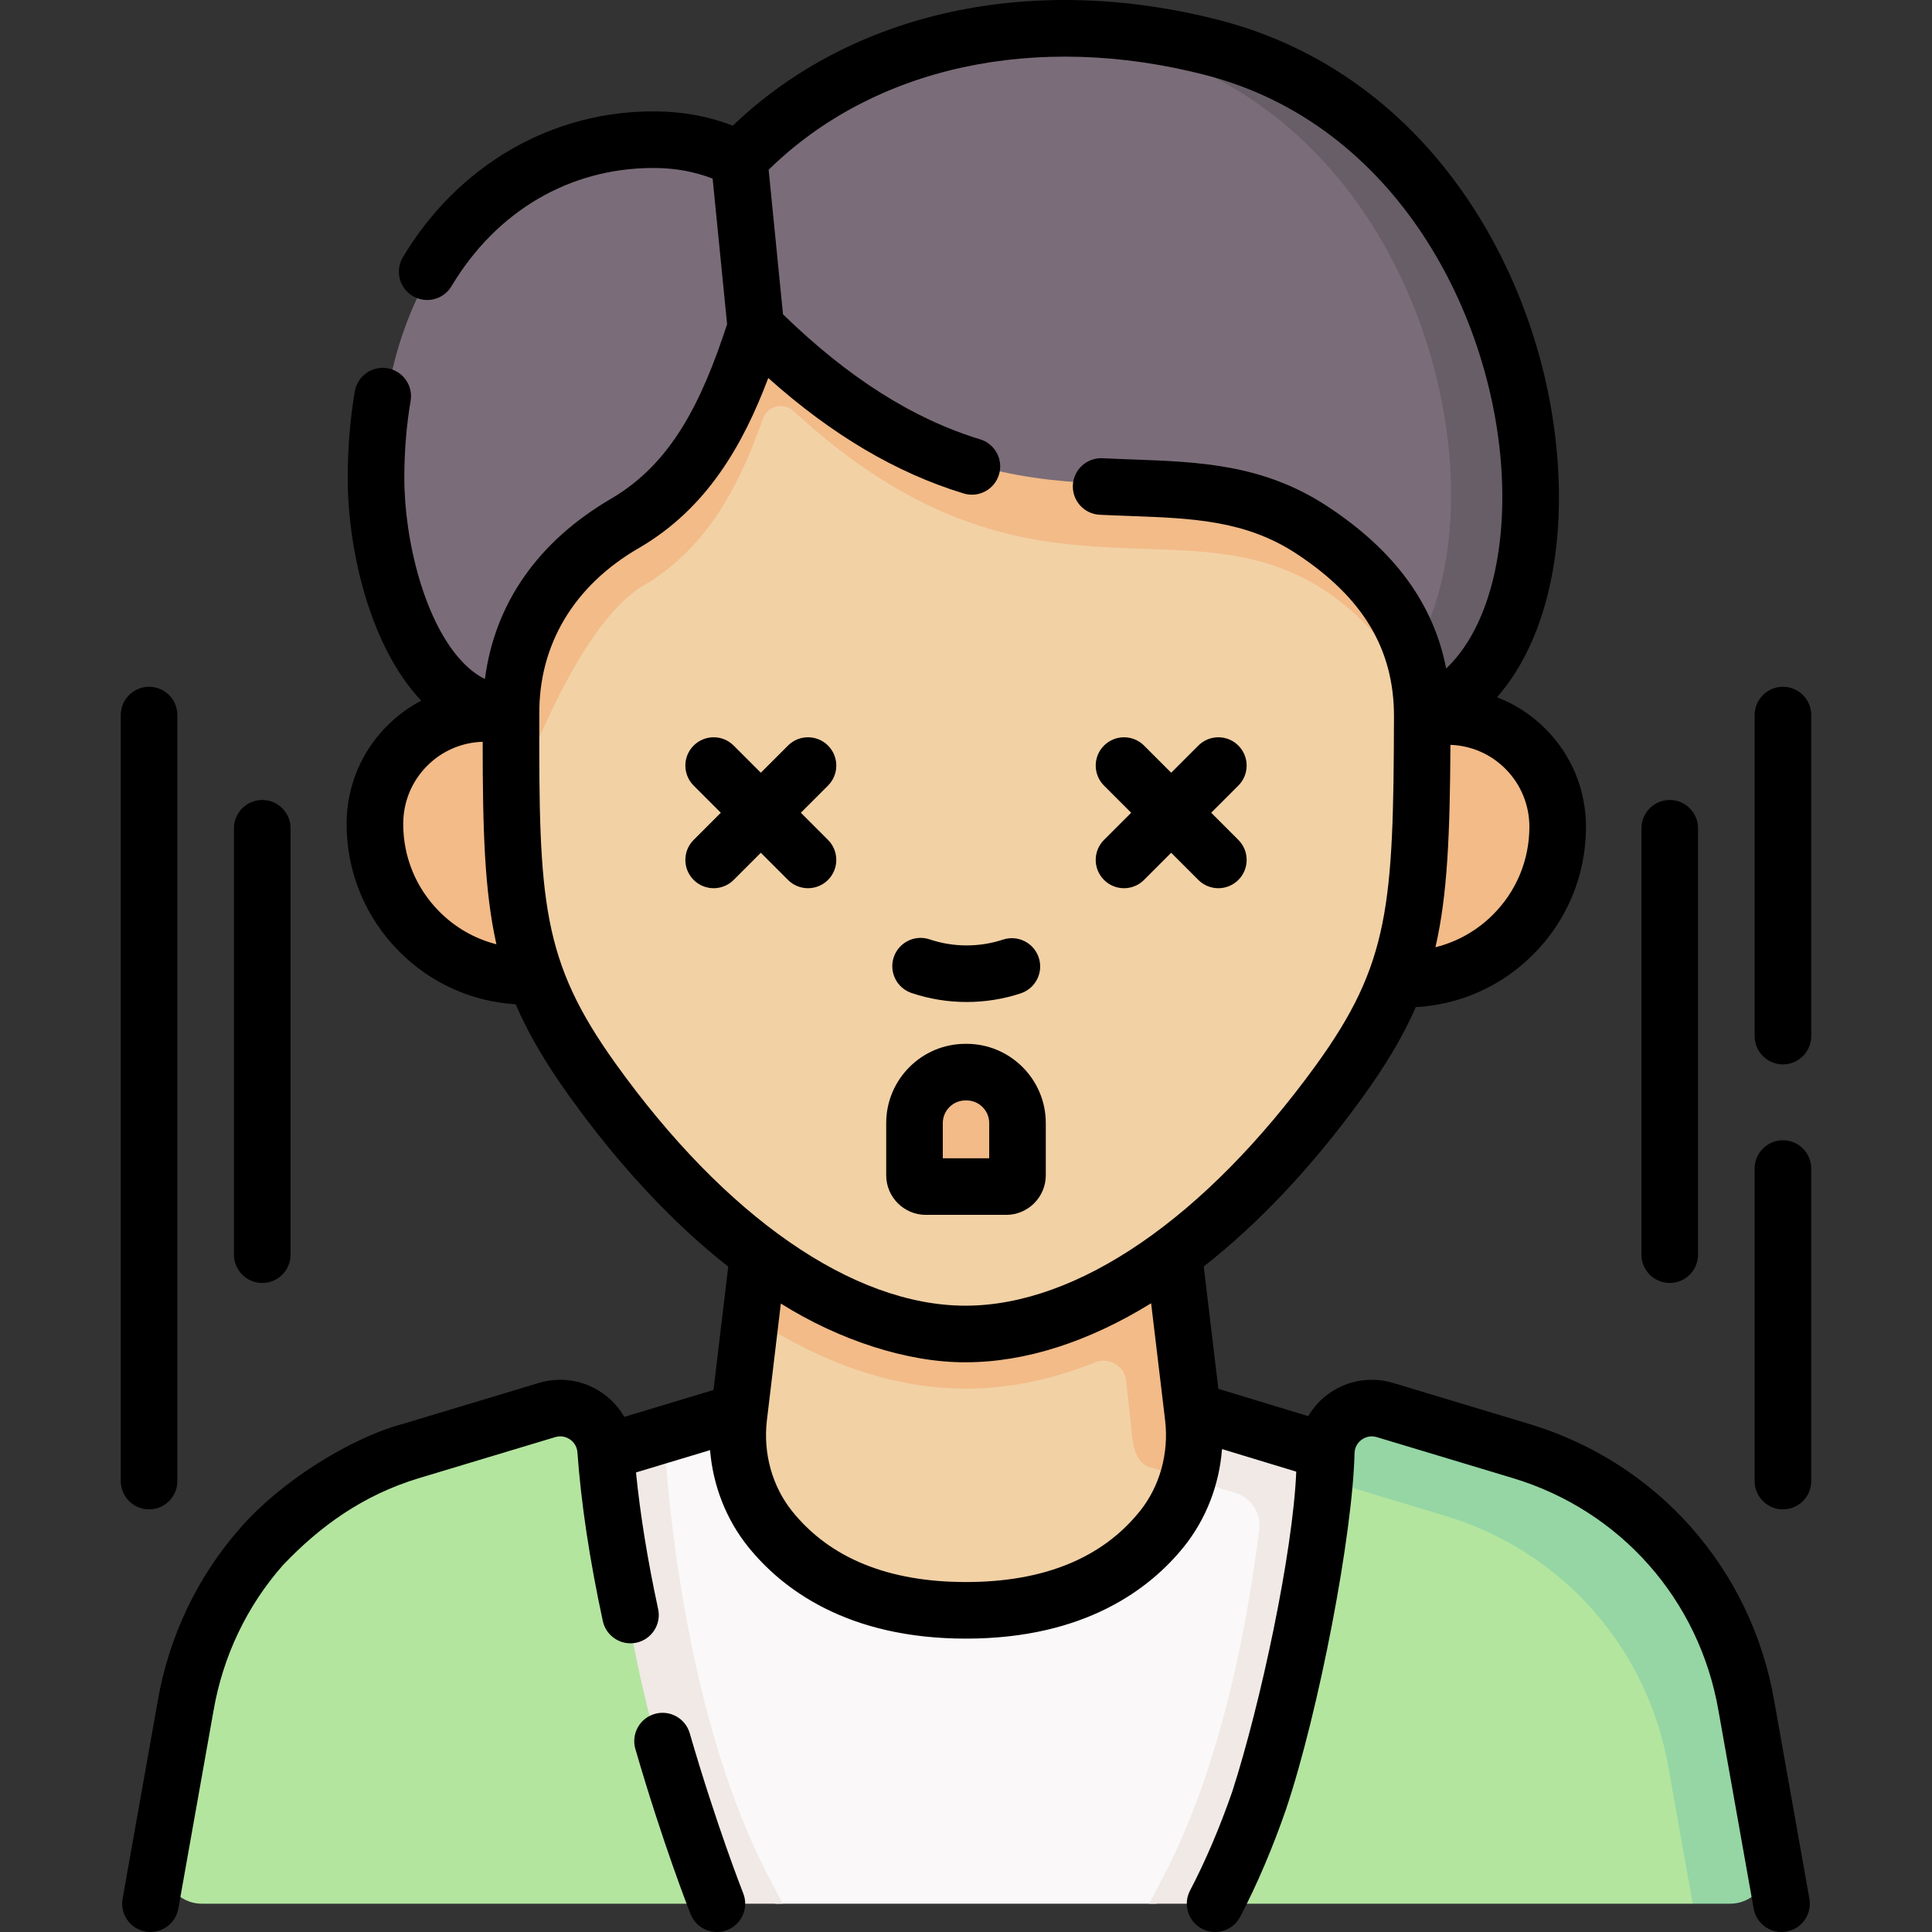 <svg id="Capa_1" enable-background="new 0 0 512.006 512.006" height="512" viewBox="0 0 512.006 512.006" width="512" xmlns="http://www.w3.org/2000/svg"><rect x="0" y="0" width="512.006" height="512.006" fill="#333333" stroke="none"/><g><g><g><path d="m369.825 407.514-54.234-32.132-119.147-.284-20.654 6.256-17.085 68.969 46.795 54.181h101z" fill="#faf8f8"/><path d="m216.021 319.174-16.584 30.061-3.193 27.6c-1.222 10.483 1.64 21.107 8.261 29.326 8.401 10.427 23.807 21.344 51.495 21.344 27.685 0 43.091-10.914 51.492-21.34 3.429-4.255 5.849-9.156 7.217-14.348 1.275-4.839-5.118-11.659-5.709-16.718l.128-57.967z" fill="#f2d1a5"/><path d="m199.43 349.234 3.48-30.06 106.22-2.04 6.46 58.25 4.647 9.407-5.537 7.023-9.41-2.828c-5.741-1.271-5.156-9.233-5.8-13.642l-1.044-9.416c-.44-3.965-4.543-6.37-8.244-4.882-11.499 4.621-22.936 6.958-34.201 6.958-18.551 0-37.571-6.31-56.571-18.77z" fill="#f2bb88"/><path d="m308.22 497.534c15.297-29.171 22.318-66.508 25.506-92.192.54-4.35-2.144-8.448-6.341-9.711l-12.685-3.817c1.28-4.84 1.64-9.93 1.05-14.99l-.16-1.44 20.58 6.19 61.44 18.48c25.37 7.63 13.986 84.567 13.986 84.567l-90.096 19.883h-16.93z" fill="#f0e9e6"/><path d="m454.346 500.715c6.225 0 10.937-5.626 9.845-11.754l-11.489-36.255c-5.54-31.9-23.894-51.562-54.894-60.892l-30.128-7.789c-7.353-2.211-9.151-5.615-9.702 2.043-.14 1.95-7.538 3.534-7.734 5.787-2.378 27.268-9.212 75.401-28.745 112.65h127.09z" fill="#b3e59f"/><path d="m350.24 391.854 32.69 9.83c31 9.33 53.71 34.94 59.25 66.84l6.41 35.98h9.91c6.23 0 10.94-5.63 9.85-11.75l-7.17-40.23c-5.54-31.9-28.25-57.51-59.25-66.84l-35.76-10.75c-7.35-2.21-14.87 2.95-15.42 10.61-.14 1.95-.31 4.06-.51 6.31z" fill="#95d6a4"/><path d="m65.61 454.984 11.347 38.829 113.543 10.691h16.93l-3.65-6.97c-20.33-38.77-26.05-91.99-27.57-113.07-.08-1.05-.21-2.09-.42-3.11l-61.53 18.64c-25.3 7.67-44.12 28.94-48.65 54.99z" fill="#f0e9e6"/><path d="m53.498 504.504c-6.225 0-10.937-5.626-9.845-11.754l7.166-40.226c5.54-31.9 28.25-57.51 59.25-66.84l35.76-10.752c7.353-2.211 14.872 2.951 15.422 10.609 1.838 25.554 8.1 78.638 29.247 118.963z" fill="#b3e59f"/><path d="m376.209 188.418h6.696c16.016 0 29 13.028 29 29.1 0 22.168-17.909 40.138-40 40.138h-231c-22.091 0-40-17.97-40-40.138 0-16.071 12.984-29.1 29-29.1h6.696z" fill="#f2bb88"/><path d="m376.209 188.418c0 50.91-.983 67.633-21.693 96.41-28.566 39.692-64.15 66.65-98.111 66.65s-69.546-26.958-98.111-66.65c-17.3-24.038-20.835-39.665-21.529-73.834-.137-6.736 4.579-17.138 4.579-25.522l-16.84-113.872 263 35.234z" fill="#f2d1a5"/><g fill="#f2bb88"><path d="m131.443 72.534-6.17 6.54c1.95-2.35 4.01-4.52 6.17-6.54z"/><path d="m387.503 106.834-11.19 80.87c-4.83-12.31-13.85-23.8-25.29-31.28-37.69-24.63-77.33 8.86-138.02-45.05-.01 0-.02-.01-.02-.02-.89-.79-1.78-1.6-2.68-2.42-2.65-2.44-6.92-1.39-8.12 2.01-1.07 3.04-2.19 6-3.39 8.87-6.25 14.92-14.54 27.28-28.32 35.41-16.53 9.76-30.48 46.69-33.71 55.77-.13-6.74-.16-14.2-.16-22.58l-11.33-109.34 6.17-6.54z"/><path d="m131.443 72.534-6.17 6.54c1.95-2.35 4.01-4.52 6.17-6.54z"/></g><path d="m199.045 79.089c-1.805 5.684-2.101 18.578-4.255 23.724-6.244 14.918-14.542 27.284-28.319 35.412-18.893 11.148-29.872 50.193-29.872 50.193-24.696 0-35.696-36.895-35.696-62.214 0-59.049 36-89.307 73.362-89.022 4.566.035 9.252.619 14.009 2.024 2.598.767 5.648 4.03 8.281 5.33 2.2-2.332 4.055-6.795 6.421-8.888 21.597-19.109 49.831-28.307 79.816-28.141 12.403.068 23.085 3.668 35.742 6.902 90.947 23.237 107.214 151.279 57.214 169.309 0 0-.936-5.64-2.155-9.427-4.389-13.643-14.021-26.662-26.575-34.866-37.69-24.634-77.325 8.862-138.018-45.049-2.736-2.432-7.13-12.487-9.955-15.287z" fill="#7a6d79"/><path d="m376.213 188.414s-.08-1.19-.23-2.71c-.36-3.79-1.17-7.63-2.4-11.41 26.9-39.97 4.98-141.89-73.03-161.82-9.5-2.43-19.03-3.97-28.44-4.62 15.73-1.12 32.12.45 48.44 4.62 90.95 23.24 105.66 157.91 55.66 175.94z" fill="#685e68"/></g><path d="m256.15 284.129h-.294c-7.456 0-13.5 6.044-13.5 13.5v13.827c0 1.657 1.343 3 3 3h21.294c1.657 0 3-1.343 3-3v-13.827c0-7.455-6.044-13.5-13.5-13.5z" fill="#f2bb88"/></g><g><path d="m182.788 459.327c-1.154-3.978-5.311-6.265-9.292-5.113-3.978 1.154-6.268 5.314-5.114 9.293 7.311 25.202 14.336 43.014 14.632 43.76 1.167 2.944 3.989 4.739 6.974 4.739.919 0 1.854-.17 2.76-.529 3.851-1.525 5.736-5.883 4.212-9.734-.07-.178-7.072-17.942-14.172-42.416z"/><path d="m470.189 450.741c-6.071-35.019-30.955-63.138-64.943-73.386l-36.042-10.856c-5.728-1.724-11.838-.767-16.763 2.627-2.385 1.643-4.33 3.753-5.756 6.166l-23.802-7.231-3.875-32.423c14.5-11.367 28.661-26.332 41.817-44.46 6.354-8.755 10.985-16.484 14.37-24.271 11.703-.648 22.626-5.498 31.008-13.843 9.057-9.015 14.066-21.023 14.107-33.812.031-9.821-3.758-19.068-10.67-26.036-3.723-3.753-8.116-6.594-12.906-8.431 11.518-13.175 17.518-34.304 16.23-59.649-1.289-25.383-9.688-50.884-23.65-71.804-16.299-24.423-39.137-41.008-66.044-47.962-49.609-12.818-97.412-2.37-129.07 27.928-6.386-2.457-13.057-3.697-20.248-3.775-27.451-.326-52.547 14.147-67.178 38.635-2.125 3.556-.965 8.16 2.591 10.285 3.559 2.125 8.162.965 10.285-2.592 11.917-19.943 31.367-31.332 53.45-31.332.229 0 .461.001.69.004 5.372.058 10.334.992 15.066 2.812l3.838 38.591c-6.89 21.034-14.885 36.967-30.786 46.266-19.369 11.327-30.782 27.718-33.399 47.764-1.907-.942-3.739-2.3-5.518-4.085-10.47-10.503-15.895-32.845-15.842-49.485.022-7.008.583-13.781 1.669-20.133.698-4.083-2.046-7.959-6.129-8.656-4.085-.698-7.959 2.046-8.656 6.129-1.226 7.169-1.859 14.777-1.884 22.613-.061 19.418 5.952 45.088 19.486 59.353-3.252 1.698-6.266 3.893-8.941 6.556-6.956 6.924-10.804 16.146-10.835 25.969-.041 12.788 4.894 24.827 13.893 33.9 8.329 8.397 19.22 13.314 30.919 14.035 3.335 7.809 7.918 15.567 14.217 24.363 13.213 18.451 27.479 33.655 42.106 45.168l-3.904 32.684-23.646 7.126c-1.435-2.498-3.426-4.677-5.878-6.366-4.925-3.393-11.035-4.352-16.764-2.627l-36.042 10.856c-13.979 3.762-32.321 15.256-42.965 27.443-11.404 12.899-19.004 28.786-21.972 45.91l-9.333 52.481c-.725 4.078 1.993 7.973 6.071 8.697.444.079.886.117 1.322.117 3.566 0 6.729-2.554 7.375-6.188l9.339-52.514c2.495-14.395 8.855-27.713 18.393-38.521 9.645-10.132 20.991-18.497 36.097-23.064l36.042-10.856c1.838-.555 3.249.149 3.927.615.678.468 1.836 1.537 1.973 3.452.965 13.44 3.227 28.466 6.724 44.657.875 4.049 4.867 6.623 8.914 5.748 4.049-.874 6.623-4.865 5.748-8.914-2.803-12.978-4.762-25.112-5.866-36.198l19.625-5.914c.776 9.375 4.266 18.369 10.088 25.607 8.934 11.105 26.204 24.345 57.742 24.345 31.542 0 48.813-13.241 57.745-24.35 5.876-7.306 9.375-16.4 10.105-25.879l19.672 5.976c-.887 21.412-9.409 61.392-16.966 84.811-3.332 9.574-7.094 18.391-11.186 26.206-1.921 3.67-.503 8.202 3.166 10.123 1.111.581 2.3.857 3.472.857 2.702-.001 5.312-1.465 6.651-4.023 4.466-8.532 8.553-18.11 12.146-28.47 8.749-26.098 17.69-72.941 18.168-94.583.137-1.915 1.295-2.984 1.973-3.452.678-.467 2.091-1.17 3.927-.615l36.04 10.855c28.517 8.598 49.397 32.196 54.498 61.618l9.333 52.481c.726 4.078 4.623 6.798 8.697 6.07 4.079-.725 6.796-4.619 6.071-8.697zm-64.882-231.535c-.028 8.786-3.469 17.036-9.689 23.229-4.274 4.254-9.508 7.185-15.209 8.594 3.236-13.978 3.831-30.165 3.979-53.633 5.522.203 10.685 2.437 14.6 6.384 4.093 4.127 6.338 9.605 6.319 15.426zm-288.905 22.346c-6.182-6.231-9.57-14.502-9.542-23.289.018-5.82 2.297-11.284 6.417-15.385 3.94-3.922 9.117-6.126 14.64-6.294 0 23.471.493 39.661 3.641 53.661-5.693-1.445-10.909-4.412-15.156-8.693zm46.681 40.23c-19.491-27.219-20.313-42.809-20.155-92.686-.11-18.056 8.986-33.871 26.553-43.956 17.876-10.455 27.412-27.203 34.12-44.96 16.918 15.109 33.941 25.155 51.778 30.593 3.964 1.21 8.153-1.025 9.361-4.986 1.208-3.963-1.025-8.153-4.987-9.361-17.801-5.427-34.913-16.285-52.244-33.124l-3.81-38.311c27.856-27.325 70.853-36.715 115.816-25.096 50.881 13.149 76.342 64.167 78.467 106.003 1.157 22.786-4.454 41.557-14.732 51.262-3.319-17.163-13.702-31.306-31.471-42.98-16.976-11.152-33.879-11.771-51.774-12.426-2.571-.095-5.177-.189-7.824-.319-4.143-.188-7.655 2.987-7.858 7.125-.202 4.137 2.987 7.655 7.125 7.857 2.709.133 5.377.23 8.009.326 16.426.602 30.612 1.12 44.086 9.974 17.657 11.6 25.881 25.301 25.882 43.117-.157 49.859-1.08 65.444-20.74 92.534-29.366 40.466-63.186 63.655-92.822 63.655-.06 0-.12 0-.18 0-29.68-.095-63.431-23.51-92.6-64.241zm138.976 118.728c-10.005 12.441-25.501 18.75-46.056 18.75-20.552 0-36.047-6.308-46.054-18.747-5.287-6.572-7.736-15.339-6.722-24.03l3.705-31.024c15.41 9.684 33.527 15.625 48.923 15.563 15.925 0 32.648-5.434 49.209-15.639l3.715 31.086c1.014 8.708-1.435 17.47-6.72 24.041z"/><path d="m241.572 263.16c4.707 1.588 9.657 2.383 14.608 2.383 4.853 0 9.708-.764 14.332-2.292 3.933-1.299 6.068-5.541 4.769-9.474-1.299-3.934-5.543-6.066-9.475-4.769-6.274 2.073-13.177 2.053-19.438-.062-3.923-1.326-8.18.784-9.504 4.708-1.325 3.926.783 8.182 4.708 9.506z"/><path d="m219.431 197.585c-2.929-2.928-7.678-2.928-10.606 0l-7.197 7.197-7.197-7.197c-2.929-2.928-7.678-2.928-10.606 0-2.929 2.93-2.929 7.678 0 10.607l7.196 7.196-7.196 7.196c-2.929 2.93-2.929 7.678 0 10.607 1.464 1.464 3.384 2.196 5.303 2.196s3.839-.732 5.303-2.196l7.197-7.197 7.197 7.197c1.464 1.464 3.384 2.196 5.303 2.196s3.839-.732 5.303-2.196c2.929-2.93 2.929-7.678 0-10.607l-7.196-7.196 7.196-7.196c2.929-2.93 2.929-7.678 0-10.607z"/><path d="m292.575 233.192c1.464 1.464 3.384 2.196 5.303 2.196s3.839-.732 5.303-2.196l7.197-7.197 7.197 7.197c1.464 1.464 3.384 2.196 5.303 2.196s3.839-.732 5.303-2.196c2.929-2.93 2.929-7.678 0-10.607l-7.196-7.196 7.196-7.196c2.929-2.93 2.929-7.678 0-10.607-2.929-2.928-7.678-2.928-10.606 0l-7.197 7.197-7.197-7.197c-2.929-2.928-7.678-2.928-10.606 0-2.929 2.93-2.929 7.678 0 10.607l7.196 7.196-7.196 7.196c-2.93 2.929-2.93 7.677 0 10.607z"/><path d="m277.15 311.456v-13.826c0-11.579-9.42-21-21-21h-.294c-11.58 0-21 9.421-21 21v13.826c0 5.79 4.71 10.5 10.5 10.5h21.294c5.789 0 10.5-4.71 10.5-10.5zm-15-4.5h-12.294v-9.326c0-3.309 2.691-6 6-6h.294c3.309 0 6 2.691 6 6z"/><path d="m442.503 340.004c4.142 0 7.5-3.357 7.5-7.5v-113c0-4.143-3.358-7.5-7.5-7.5s-7.5 3.357-7.5 7.5v113c0 4.142 3.358 7.5 7.5 7.5z"/><path d="m472.503 302.184c-4.142 0-7.5 3.357-7.5 7.5v82.819c0 4.143 3.358 7.5 7.5 7.5s7.5-3.357 7.5-7.5v-82.819c0-4.142-3.358-7.5-7.5-7.5z"/><path d="m472.503 182.004c-4.142 0-7.5 3.357-7.5 7.5v85.074c0 4.143 3.358 7.5 7.5 7.5s7.5-3.357 7.5-7.5v-85.074c0-4.143-3.358-7.5-7.5-7.5z"/><path d="m69.503 340.004c4.142 0 7.5-3.357 7.5-7.5v-113c0-4.143-3.358-7.5-7.5-7.5s-7.5 3.357-7.5 7.5v113c0 4.142 3.358 7.5 7.5 7.5z"/><path d="m39.503 400.004c4.142 0 7.5-3.357 7.5-7.5v-203c0-4.143-3.358-7.5-7.5-7.5s-7.5 3.357-7.5 7.5v203c0 4.142 3.358 7.5 7.5 7.5z"/></g></g></svg>